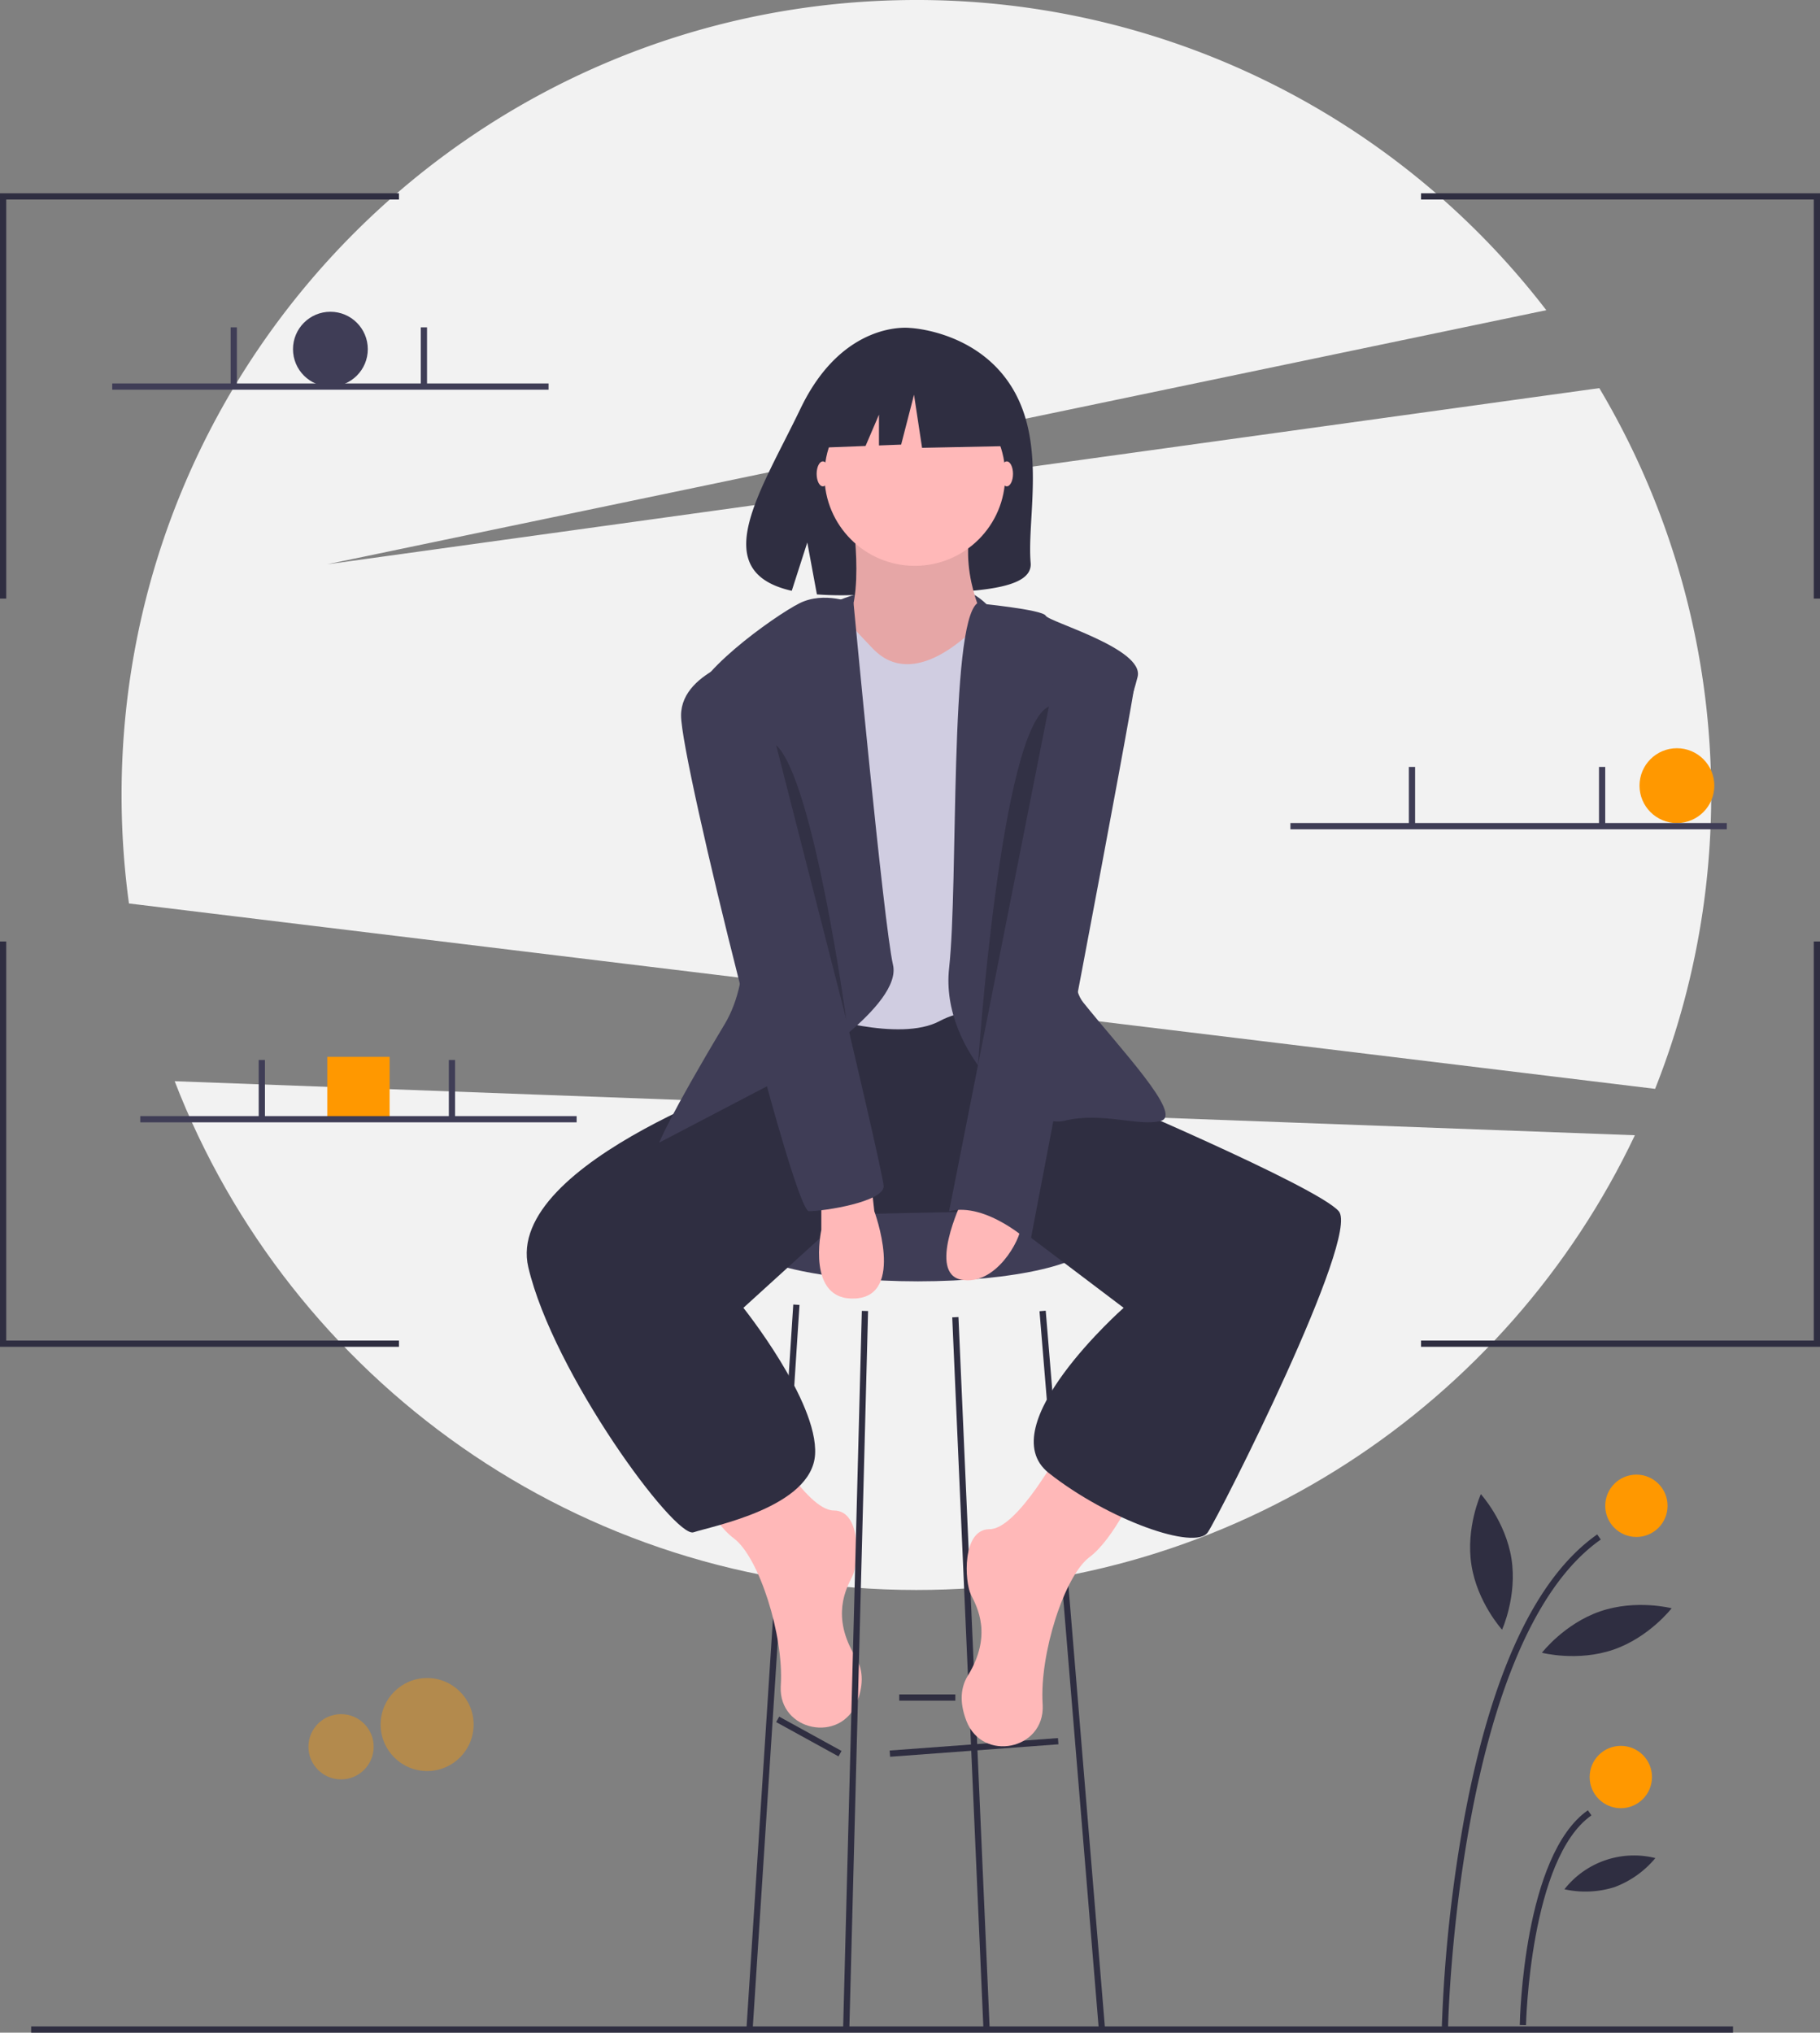 <svg id="fb414a8b-d0ff-4841-818a-532ec941ba8d" data-name="Layer 1" xmlns="http://www.w3.org/2000/svg"
  viewBox="0 0 583.904 652">
  <rect x="0" y="0" width="583.904" height="652" fill="#808080" stroke="none"/>
  <title>modern professional</title>
  <circle cx="137.032" cy="553.164" r="14.92" fill="#ff9800" opacity="0.4" />
  <circle cx="109.419" cy="560.29" r="10.466" fill="#ff9800" opacity="0.4" />
  <path
    d="M839.05,473.261A255.44,255.44,0,0,0,821.148,248.494L413.048,305l391.09-81.506A254.562,254.562,0,0,0,602.048,124c-140.833,0-255,114.167-255,255a257.189,257.189,0,0,0,2.373,34.797Z"
    transform="translate(-308.048 -124)" fill="#f2f2f2" />
  <path
    d="M364.092,470.81C400.95,566.274,493.584,634,602.048,634c101.778,0,189.617-59.634,230.515-145.861Z"
    transform="translate(-308.048 -124)" fill="#f2f2f2" />
  <circle cx="106" cy="112" r="12" fill="#3f3d56" />
  <circle cx="538" cy="252" r="12" fill="#ff9800" />
  <rect x="105" y="339" width="20" height="20" fill="#ff9800" />
  <path d="M576.048,317s33-14.379,48.5.81S583.048,328,576.048,317Z" transform="translate(-308.048 -124)"
    fill="#3f3d56" />
  <path
    d="M633.03,248.805c-11.09-18.738-33.03-19.612-33.03-19.612s-21.38-2.734-35.095,25.805c-12.783,26.601-30.426,52.284-2.84,58.511L567.048,298l3.086,16.663a107.934,107.934,0,0,0,11.803.202c29.542-.954,57.677.279,56.771-10.322C637.503,290.451,643.701,266.835,633.03,248.805Z"
    transform="translate(-308.048 -124)" fill="#2f2e41" />
  <ellipse cx="294.5" cy="398" rx="56" ry="13" fill="#3f3d56" />
  <rect x="593.474" y="683.5" width="54.148" height="2"
    transform="translate(-356.837 -76.373) rotate(-4.229)" fill="#2f2e41" />
  <rect x="566.548" y="669.587" width="2" height="22.825"
    transform="translate(-610.715 726.108) rotate(-61.189)" fill="#2f2e41" />
  <rect x="288.5" y="543.5" width="18" height="2" fill="#2f2e41" />
  <polygon points="241.498 650.568 239.502 650.432 254.502 418.432 256.498 418.568 241.498 650.568" fill="#2f2e41" />
  <polygon points="315.501 650.549 305.501 422.549 307.499 422.451 317.499 650.451 315.501 650.549" fill="#2f2e41" />
  <rect x="651.048" y="544.108" width="2" height="230.783"
    transform="translate(-360.129 -68.081) rotate(-4.722)" fill="#2f2e41" />
  <path
    d="M648.548,588.5s-14,26-23,26-8,17-6,21,7,13-1,26c-2.794,4.541-2.295,9.692-.461,14.473,5.138,13.395,25.124,9.337,24.486-4.996q-.011-.237-.026-.477c-1-16,7-41,15-47s15-22,15-22Z"
    transform="translate(-308.048 -124)" fill="#ffb8b8" />
  <path
    d="M552.548,582.5s14,26,23,26,8,17,6,21-7,13,1,26c2.794,4.541,2.295,9.692.461,14.473-5.138,13.395-25.124,9.337-24.486-4.996q.011-.237.026-.477c1-16-7-41-15-47s-15-22-15-22Z"
    transform="translate(-308.048 -124)" fill="#ffb8b8" />
  <path
    d="M563.548,454.5l-6,13s-88,29-80,63,47,87,53,85,38-8,39-25-23-47-23-47l33-30,48.02-1,40.98,31s-43,38-24,53,47,25,51,19,49-95,42-103-78-38-78-38l-19-27-74-4Z"
    transform="translate(-308.048 -124)" fill="#2f2e41" />
  <path d="M581.548,289.5s5,33-5,37,20,21,20,21h17l11-23s-10-18-4-35S581.548,289.5,581.548,289.5Z"
    transform="translate(-308.048 -124)" fill="#ffb8b8" />
  <path d="M581.548,289.5s5,33-5,37,20,21,20,21h17l11-23s-10-18-4-35S581.548,289.5,581.548,289.5Z"
    transform="translate(-308.048 -124)" opacity="0.1" />
  <path d="M574.548,317.5s11,12,13,14,11,13,30-3,21,3,21,3v120s-16-7-29,0-40-2-40-2l-5-124Z"
    transform="translate(-308.048 -124)" fill="#d0cde1" />
  <path
    d="M581.893,317.5s-9.345-4-17.345,0-36,24-34,33,28,72,10,102-21,38-21,38l44-23s34-21,31-34S581.893,317.5,581.893,317.5Z"
    transform="translate(-308.048 -124)" fill="#3f3d56" />
  <path
    d="M621.56,317.5s20.988,2,21.988,4,31.5,10.5,29.5,19.5-29.5,89.5-17.5,104.5,32,36,25,38-19-3-31,0-40-22-37-49S612.571,324.5,621.56,317.5Z"
    transform="translate(-308.048 -124)" fill="#3f3d56" />
  <path d="M571.548,508.5v10s-5,23,11,22,6-28,6-28l-1-9Z" transform="translate(-308.048 -124)" fill="#ffb8b8" />
  <path d="M616.548,509.5s-11,23,0,25,19-13,19-17S616.548,509.5,616.548,509.5Z"
    transform="translate(-308.048 -124)" fill="#ffb8b8" />
  <polygon points="272.5 650.524 270.5 650.476 276.5 420.476 278.5 420.524 272.5 650.524" fill="#2f2e41" />
  <ellipse cx="323" cy="152" rx="2" ry="4" fill="#ffb8b8" />
  <ellipse cx="264" cy="152" rx="2" ry="4" fill="#ffb8b8" />
  <path d="M648.548,330.5s25,0,24,10-34,182-34,182-14-13-26-10Z" transform="translate(-308.048 -124)"
    fill="#3f3d56" />
  <path d="M551.548,333.5s-25,5-25,20,36,159,41,159,24-3,24-8S551.548,333.5,551.548,333.5Z"
    transform="translate(-308.048 -124)" fill="#3f3d56" />
  <path d="M557.048,363l22.5,87.991S569.048,374,557.048,363Z" transform="translate(-308.048 -124)"
    opacity="0.2" />
  <path d="M644.565,350.636,621.809,465.68S629.082,357.272,644.565,350.636Z"
    transform="translate(-308.048 -124)" opacity="0.2" />
  <circle cx="293.5" cy="152.5" r="29" fill="#ffb8b8" />
  <polygon
    points="320.079 122.998 298.403 111.644 268.47 116.289 262.277 143.642 277.693 143.049 282 133 282 142.884 289.114 142.61 293.242 126.611 295.823 143.642 321.112 143.126 320.079 122.998"
    fill="#2f2e41" />
  <rect x="10" y="650" width="546" height="2" fill="#2f2e41" />
  <path
    d="M772.631,774.02l-2-.039a463.835,463.835,0,0,1,7.1-66.287c8.648-46.881,23.029-77.67,42.743-91.512l1.148,1.637C775.57,650.152,772.654,772.784,772.631,774.02Z"
    transform="translate(-308.048 -124)" fill="#2f2e41" />
  <path
    d="M797.631,773.541l-2-.039c.043-2.215,1.293-54.414,21.843-68.842l1.148,1.637C798.901,720.143,797.641,773.009,797.631,773.541Z"
    transform="translate(-308.048 -124)" fill="#2f2e41" />
  <circle cx="525" cy="483" r="10" fill="#ff9800" />
  <circle cx="520" cy="570" r="10" fill="#ff9800" />
  <path
    d="M792.97,623.995c1.879,12.004-3.019,22.741-3.019,22.741s-7.945-8.726-9.825-20.73,3.019-22.741,3.019-22.741S791.09,611.991,792.97,623.995Z"
    transform="translate(-308.048 -124)" fill="#2f2e41" />
  <path
    d="M825.657,653.148c-11.493,3.942-22.919.99-22.919.99s7.208-9.344,18.701-13.286,22.919-.99,22.919-.99S837.15,649.206,825.657,653.148Z"
    transform="translate(-308.048 -124)" fill="#2f2e41" />
  <path
    d="M826.026,729.309a31.134,31.134,0,0,1-16.064.694,28.374,28.374,0,0,1,29.172-10.006A31.134,31.134,0,0,1,826.026,729.309Z"
    transform="translate(-308.048 -124)" fill="#2f2e41" />
  <polygon points="2 192 0 192 0 62 128 62 128 64 2 64 2 192" fill="#2f2e41" />
  <polygon points="583.904 192 581.904 192 581.904 64 455.904 64 455.904 62 583.904 62 583.904 192" fill="#2f2e41" />
  <polygon points="2 302 0 302 0 432 128 432 128 430 2 430 2 302" fill="#2f2e41" />
  <polygon points="583.904 302 581.904 302 581.904 430 455.904 430 455.904 432 583.904 432 583.904 302"
    fill="#2f2e41" />
  <rect x="36" y="123" width="140" height="2" fill="#3f3d56" />
  <rect x="74" y="105" width="2" height="18.5" fill="#3f3d56" />
  <rect x="135" y="105" width="2" height="18.5" fill="#3f3d56" />
  <rect x="414" y="264" width="140" height="2" fill="#3f3d56" />
  <rect x="452" y="246" width="2" height="18.5" fill="#3f3d56" />
  <rect x="513" y="246" width="2" height="18.5" fill="#3f3d56" />
  <rect x="45" y="358" width="140" height="2" fill="#3f3d56" />
  <rect x="83" y="340" width="2" height="18.5" fill="#3f3d56" />
  <rect x="144" y="340" width="2" height="18.5" fill="#3f3d56" />
</svg>
